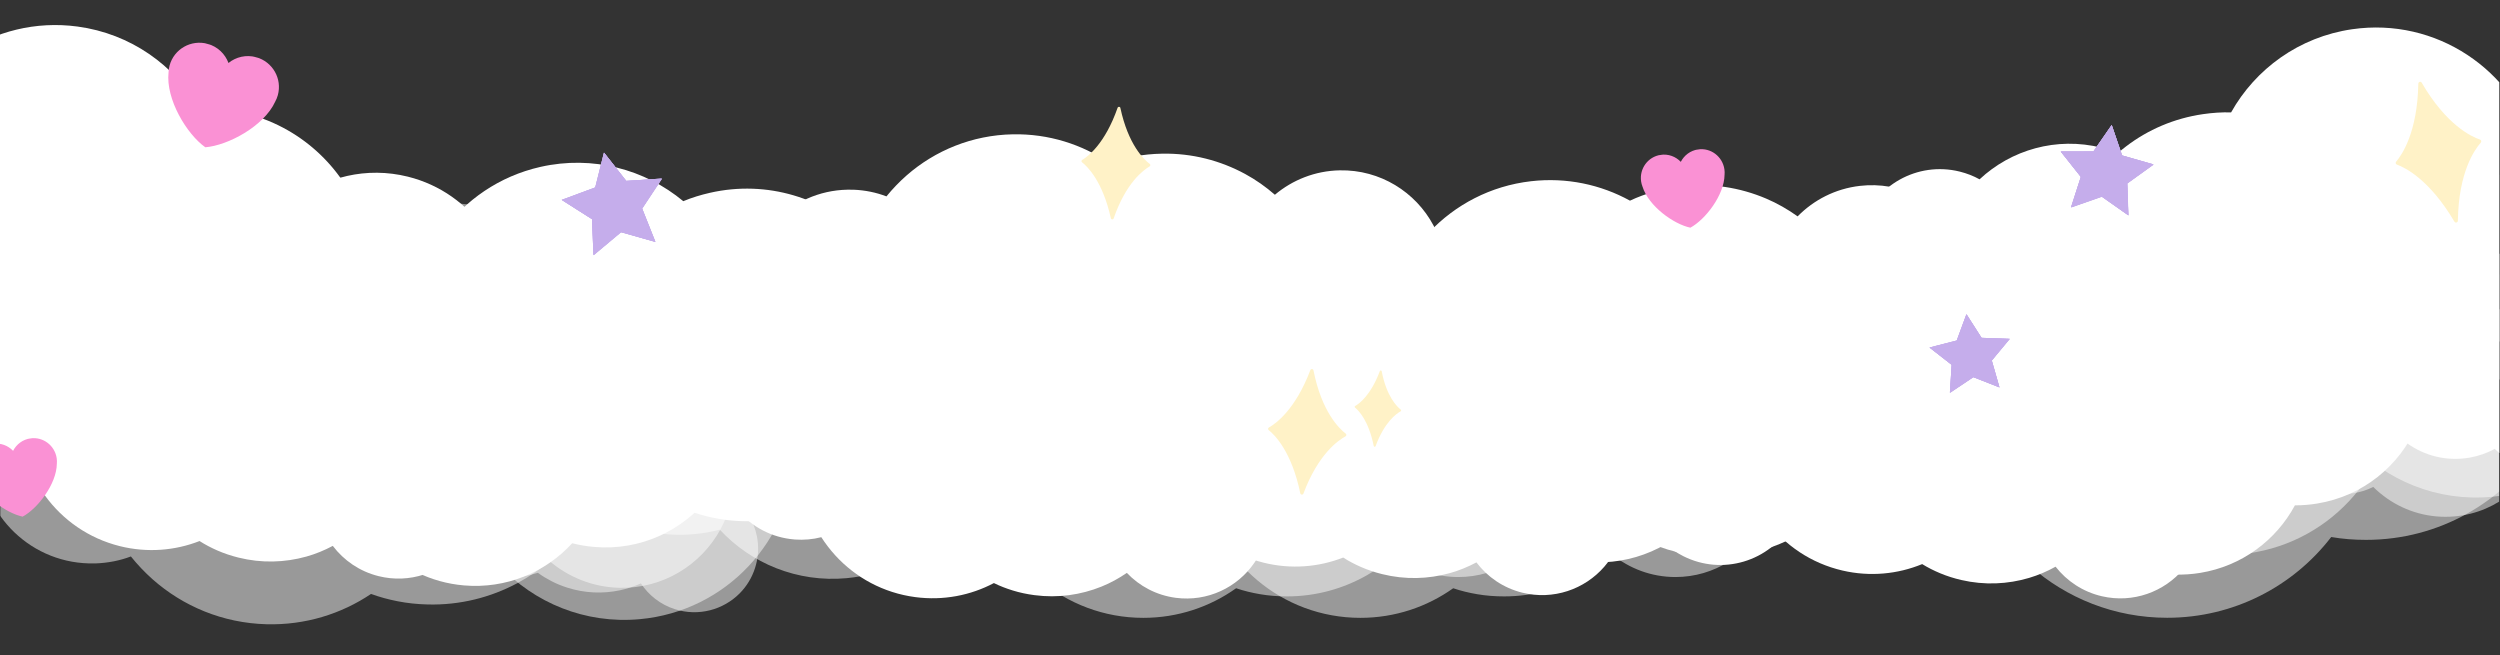 <?xml version="1.0" encoding="UTF-8"?><svg xmlns="http://www.w3.org/2000/svg" xmlns:xlink="http://www.w3.org/1999/xlink" contentScriptType="text/ecmascript" width="858.75" zoomAndPan="magnify" contentStyleType="text/css" viewBox="0 0 858.75 225" height="225" preserveAspectRatio="xMidYMid meet" version="1.0"><rect x="0" y="0" width="858.75" height="225" fill="#333333" stroke="none"/><defs><filter x="0%" y="0%" width="100%" xmlns:xlink="http://www.w3.org/1999/xlink" xlink:type="simple" xlink:actuate="onLoad" height="100%" id="filter-remove-color" xlink:show="other"><feColorMatrix values="0 0 0 0 1 0 0 0 0 1 0 0 0 0 1 0 0 0 1 0" color-interpolation-filters="sRGB"/></filter><clipPath id="clip-0"><path d="M 372 98 L 558 98 L 558 205 L 372 205 Z M 372 98 " clip-rule="nonzero"/></clipPath><clipPath id="clip-1"><path d="M 388.094 71.332 L 573.684 117.504 L 547.793 221.582 L 362.199 175.41 Z M 388.094 71.332 " clip-rule="nonzero"/></clipPath><clipPath id="clip-2"><path d="M 573.797 117.531 L 388.207 71.359 L 362.312 175.438 L 547.906 221.609 Z M 573.797 117.531 " clip-rule="nonzero"/></clipPath><mask id="mask-0"><g filter="url(#filter-remove-color)"><rect x="-85.875" width="1030.5" fill="rgb(0%, 0%, 0%)" y="-22.5" height="270" fill-opacity="0.498"/></g></mask><clipPath id="clip-3"><path d="M 0.191 0.98 L 233 0.98 L 233 132.23 L 0.191 132.23 Z M 0.191 0.98 " clip-rule="nonzero"/></clipPath><clipPath id="clip-4"><rect x="0" width="234" y="0" height="133"/></clipPath><clipPath id="clip-5"><path d="M 246 104 L 436 104 L 436 206 L 246 206 Z M 246 104 " clip-rule="nonzero"/></clipPath><clipPath id="clip-6"><path d="M 255.051 89.113 L 444.66 114.098 L 430.648 220.43 L 241.039 195.441 Z M 255.051 89.113 " clip-rule="nonzero"/></clipPath><clipPath id="clip-7"><path d="M 444.777 114.113 L 255.168 89.125 L 241.156 195.457 L 430.766 220.445 Z M 444.777 114.113 " clip-rule="nonzero"/></clipPath><clipPath id="clip-8"><path d="M 0 8 L 163 8 L 163 152 L 0 152 Z M 0 8 " clip-rule="nonzero"/></clipPath><clipPath id="clip-9"><path d="M -65.871 -3.32 L 173.473 28.863 L 155.379 163.402 L -83.965 131.219 Z M -65.871 -3.32 " clip-rule="nonzero"/></clipPath><clipPath id="clip-10"><path d="M -65.871 -3.32 L 173.473 28.863 L 155.379 163.402 L -83.965 131.219 Z M -65.871 -3.32 " clip-rule="nonzero"/></clipPath><clipPath id="clip-11"><path d="M 91 97 L 282 97 L 282 202 L 91 202 Z M 91 97 " clip-rule="nonzero"/></clipPath><clipPath id="clip-12"><path d="M 276.363 211.176 L 85.82 194.754 L 95.027 87.902 L 285.57 104.32 Z M 276.363 211.176 " clip-rule="nonzero"/></clipPath><clipPath id="clip-13"><path d="M 85.703 194.746 L 276.25 211.164 L 285.457 104.309 L 94.91 87.891 Z M 85.703 194.746 " clip-rule="nonzero"/></clipPath><mask id="mask-1"><g filter="url(#filter-remove-color)"><rect x="-85.875" width="1030.5" fill="rgb(0%, 0%, 0%)" y="-22.5" height="270" fill-opacity="0.498"/></g></mask><clipPath id="clip-14"><path d="M 0 44 L 170 44 L 170 175 L 0 175 Z M 0 44 " clip-rule="nonzero"/></clipPath><clipPath id="clip-15"><path d="M 30.543 0.527 L 201.328 99.215 L 145.793 195.324 L -24.992 96.637 Z M 30.543 0.527 " clip-rule="nonzero"/></clipPath><clipPath id="clip-16"><path d="M 201.156 99.117 L 30.371 0.43 L -25.164 96.535 L 145.621 195.223 Z M 201.156 99.117 " clip-rule="nonzero"/></clipPath><clipPath id="clip-17"><rect x="0" width="202" y="0" height="196"/></clipPath><mask id="mask-2"><g filter="url(#filter-remove-color)"><rect x="-85.875" width="1030.5" fill="rgb(0%, 0%, 0%)" y="-22.5" height="270" fill-opacity="0.498"/></g></mask><clipPath id="clip-18"><path d="M 0 4 L 253 4 L 253 150 L 0 150 Z M 0 4 " clip-rule="nonzero"/></clipPath><clipPath id="clip-19"><path d="M -4.797 0.656 L 255.367 7.332 L 251.613 153.535 L -8.551 146.859 Z M -4.797 0.656 " clip-rule="nonzero"/></clipPath><clipPath id="clip-20"><path d="M 255.016 7.324 L -5.148 0.648 L -8.902 146.852 L 251.266 153.527 Z M 255.016 7.324 " clip-rule="nonzero"/></clipPath><clipPath id="clip-21"><rect x="0" width="256" y="0" height="155"/></clipPath><clipPath id="clip-22"><path d="M 638 43 L 824 43 L 824 150 L 638 150 Z M 638 43 " clip-rule="nonzero"/></clipPath><clipPath id="clip-23"><path d="M 654.145 16.355 L 839.738 62.527 L 813.848 166.605 L 628.254 120.434 Z M 654.145 16.355 " clip-rule="nonzero"/></clipPath><clipPath id="clip-24"><path d="M 839.852 62.555 L 654.258 16.383 L 628.367 120.461 L 813.961 166.633 Z M 839.852 62.555 " clip-rule="nonzero"/></clipPath><clipPath id="clip-25"><path d="M 570 99 L 757 99 L 757 206 L 570 206 Z M 570 99 " clip-rule="nonzero"/></clipPath><clipPath id="clip-26"><path d="M 585.133 74.535 L 771.578 117.676 L 747.328 222.465 L 560.887 179.32 Z M 585.133 74.535 " clip-rule="nonzero"/></clipPath><clipPath id="clip-27"><path d="M 771.574 117.676 L 585.129 74.531 L 560.883 179.32 L 747.324 222.461 Z M 771.574 117.676 " clip-rule="nonzero"/></clipPath><clipPath id="clip-28"><path d="M 671 83 L 858.5 83 L 858.5 198 L 671 198 Z M 671 83 " clip-rule="nonzero"/></clipPath><clipPath id="clip-29"><path d="M 871.637 177.941 L 682.75 208.668 L 665.48 102.508 L 854.367 71.781 Z M 871.637 177.941 " clip-rule="nonzero"/></clipPath><clipPath id="clip-30"><path d="M 682.754 208.664 L 871.641 177.941 L 854.371 71.781 L 665.484 102.508 Z M 682.754 208.664 " clip-rule="nonzero"/></clipPath><clipPath id="clip-31"><path d="M 444 74 L 620 74 L 620 195 L 444 195 Z M 444 74 " clip-rule="nonzero"/></clipPath><clipPath id="clip-32"><path d="M 587.191 236.828 L 416.336 150.629 L 464.781 54.605 L 635.637 140.801 Z M 587.191 236.828 " clip-rule="nonzero"/></clipPath><clipPath id="clip-33"><path d="M 416.336 150.633 L 587.195 236.828 L 635.641 140.805 L 464.781 54.605 Z M 416.336 150.633 " clip-rule="nonzero"/></clipPath><clipPath id="clip-34"><path d="M 815 54 L 858.5 54 L 858.5 167 L 815 167 Z M 815 54 " clip-rule="nonzero"/></clipPath><clipPath id="clip-35"><path d="M 807.406 68.043 L 997.488 45.859 L 1009.953 152.688 L 819.875 174.871 Z M 807.406 68.043 " clip-rule="nonzero"/></clipPath><clipPath id="clip-36"><path d="M 997.484 45.859 L 807.402 68.043 L 819.871 174.871 L 1009.953 152.688 Z M 997.484 45.859 " clip-rule="nonzero"/></clipPath><clipPath id="clip-37"><path d="M 55 65 L 316 65 L 316 224.965 L 55 224.965 Z M 55 65 " clip-rule="nonzero"/></clipPath><mask id="mask-3"><g filter="url(#filter-remove-color)"><rect x="-85.875" width="1030.5" fill="rgb(0%, 0%, 0%)" y="-22.5" height="270" fill-opacity="0.498"/></g></mask><clipPath id="clip-38"><path d="M 6 14 L 252 14 L 252 148 L 6 148 Z M 6 14 " clip-rule="nonzero"/></clipPath><clipPath id="clip-39"><path d="M 260.055 138.93 L 13.594 161.582 L 0.895 23.414 L 247.355 0.762 Z M 260.055 138.93 " clip-rule="nonzero"/></clipPath><clipPath id="clip-40"><path d="M 260.055 138.93 L 13.594 161.582 L 0.895 23.414 L 247.355 0.762 Z M 260.055 138.93 " clip-rule="nonzero"/></clipPath><clipPath id="clip-41"><rect x="0" width="261" y="0" height="160"/></clipPath><mask id="mask-4"><g filter="url(#filter-remove-color)"><rect x="-85.875" width="1030.5" fill="rgb(0%, 0%, 0%)" y="-22.5" height="270" fill-opacity="0.498"/></g></mask><clipPath id="clip-42"><path d="M 5 13 L 228 13 L 228 134 L 5 134 Z M 5 13 " clip-rule="nonzero"/></clipPath><clipPath id="clip-43"><path d="M 234.844 125.699 L 12.281 146.152 L 0.82 21.426 L 223.379 0.973 Z M 234.844 125.699 " clip-rule="nonzero"/></clipPath><clipPath id="clip-44"><path d="M 234.844 125.699 L 12.281 146.152 L 0.82 21.426 L 223.379 0.973 Z M 234.844 125.699 " clip-rule="nonzero"/></clipPath><clipPath id="clip-45"><rect x="0" width="235" y="0" height="147"/></clipPath><clipPath id="clip-46"><path d="M 606 42 L 858.5 42 L 858.5 205 L 606 205 Z M 606 42 " clip-rule="nonzero"/></clipPath><mask id="mask-5"><g filter="url(#filter-remove-color)"><rect x="-85.875" width="1030.5" fill="rgb(0%, 0%, 0%)" y="-22.5" height="270" fill-opacity="0.498"/></g></mask><clipPath id="clip-47"><path d="M 5 14 L 251 14 L 251 149 L 5 149 Z M 5 14 " clip-rule="nonzero"/></clipPath><clipPath id="clip-48"><path d="M 258.742 139.641 L 12.68 162.254 L -0.043 23.844 L 246.02 1.23 Z M 258.742 139.641 " clip-rule="nonzero"/></clipPath><clipPath id="clip-49"><path d="M 258.742 139.641 L 12.68 162.254 L -0.043 23.844 L 246.02 1.23 Z M 258.742 139.641 " clip-rule="nonzero"/></clipPath><clipPath id="clip-50"><rect x="0" width="253" y="0" height="163"/></clipPath><clipPath id="clip-51"><path d="M 692 23 L 858.5 23 L 858.5 185 L 692 185 Z M 692 23 " clip-rule="nonzero"/></clipPath><mask id="mask-6"><g filter="url(#filter-remove-color)"><rect x="-85.875" width="1030.5" fill="rgb(0%, 0%, 0%)" y="-22.5" height="270" fill-opacity="0.498"/></g></mask><clipPath id="clip-52"><path d="M 5 14 L 166.5 14 L 166.5 148 L 5 148 Z M 5 14 " clip-rule="nonzero"/></clipPath><clipPath id="clip-53"><path d="M 258.996 138.922 L 12.934 161.535 L 0.215 23.125 L 246.277 0.512 Z M 258.996 138.922 " clip-rule="nonzero"/></clipPath><clipPath id="clip-54"><path d="M 258.996 138.922 L 12.934 161.535 L 0.215 23.125 L 246.277 0.512 Z M 258.996 138.922 " clip-rule="nonzero"/></clipPath><clipPath id="clip-55"><rect x="0" width="167" y="0" height="162"/></clipPath><clipPath id="clip-56"><path d="M 628 42 L 858.5 42 L 858.5 213 L 628 213 Z M 628 42 " clip-rule="nonzero"/></clipPath><mask id="mask-7"><g filter="url(#filter-remove-color)"><rect x="-85.875" width="1030.5" fill="rgb(0%, 0%, 0%)" y="-22.5" height="270" fill-opacity="0.498"/></g></mask><clipPath id="clip-57"><path d="M 0.191 1.457 L 230.5 1.457 L 230.5 170.207 L 0.191 170.207 Z M 0.191 1.457 " clip-rule="nonzero"/></clipPath><clipPath id="clip-58"><rect x="0" width="231" y="0" height="171"/></clipPath><clipPath id="clip-59"><path d="M 439 61 L 679 61 L 679 192 L 439 192 Z M 439 61 " clip-rule="nonzero"/></clipPath><clipPath id="clip-60"><path d="M 688.656 180.172 L 448.738 207.773 L 433.223 72.914 L 673.141 45.312 Z M 688.656 180.172 " clip-rule="nonzero"/></clipPath><clipPath id="clip-61"><path d="M 688.656 180.172 L 448.738 207.773 L 433.223 72.914 L 673.141 45.312 Z M 688.656 180.172 " clip-rule="nonzero"/></clipPath><clipPath id="clip-62"><path d="M 113 55 L 349 55 L 349 190 L 113 190 Z M 113 55 " clip-rule="nonzero"/></clipPath><clipPath id="clip-63"><path d="M 94.617 77.926 L 330.164 24.629 L 360.121 157.031 L 124.574 210.328 Z M 94.617 77.926 " clip-rule="nonzero"/></clipPath><clipPath id="clip-64"><path d="M 94.617 77.926 L 330.164 24.629 L 360.121 157.031 L 124.574 210.328 Z M 94.617 77.926 " clip-rule="nonzero"/></clipPath><clipPath id="clip-65"><path d="M 256 46 L 497 46 L 497 181 L 256 181 Z M 256 46 " clip-rule="nonzero"/></clipPath><clipPath id="clip-66"><path d="M 498.668 179.055 L 257.211 183.633 L 254.641 47.906 L 496.098 43.328 Z M 498.668 179.055 " clip-rule="nonzero"/></clipPath><clipPath id="clip-67"><path d="M 498.668 179.055 L 257.211 183.633 L 254.641 47.906 L 496.098 43.328 Z M 498.668 179.055 " clip-rule="nonzero"/></clipPath><clipPath id="clip-68"><path d="M 673 9 L 858.5 9 L 858.5 153 L 673 153 Z M 673 9 " clip-rule="nonzero"/></clipPath><clipPath id="clip-69"><path d="M 661.703 31.207 L 900.715 -3.375 L 920.152 130.977 L 681.141 165.555 Z M 661.703 31.207 " clip-rule="nonzero"/></clipPath><clipPath id="clip-70"><path d="M 900.344 -3.32 L 661.332 31.258 L 680.77 165.609 L 919.781 131.027 Z M 900.344 -3.32 " clip-rule="nonzero"/></clipPath><clipPath id="clip-71"><path d="M 822 28 L 853 28 L 853 77 L 822 77 Z M 822 28 " clip-rule="nonzero"/></clipPath><clipPath id="clip-72"><path d="M 816.367 31.828 L 846.113 24.039 L 858.844 72.648 L 829.098 80.441 Z M 816.367 31.828 " clip-rule="nonzero"/></clipPath><clipPath id="clip-73"><path d="M 816.367 31.828 L 846.113 24.039 L 858.844 72.648 L 829.098 80.441 Z M 816.367 31.828 " clip-rule="nonzero"/></clipPath><clipPath id="clip-74"><path d="M 371 36 L 396 36 L 396 76 L 371 76 Z M 371 36 " clip-rule="nonzero"/></clipPath><clipPath id="clip-75"><path d="M 372.523 35.836 L 396.477 37.293 L 394.109 76.223 L 370.156 74.766 Z M 372.523 35.836 " clip-rule="nonzero"/></clipPath><clipPath id="clip-76"><path d="M 372.523 35.836 L 396.477 37.293 L 394.109 76.223 L 370.156 74.766 Z M 372.523 35.836 " clip-rule="nonzero"/></clipPath><clipPath id="clip-77"><path d="M 193 52 L 228 52 L 228 88 L 193 88 Z M 193 52 " clip-rule="nonzero"/></clipPath><clipPath id="clip-78"><path d="M 190.262 56.094 L 224.734 48.742 L 231.77 81.754 L 197.297 89.102 Z M 190.262 56.094 " clip-rule="nonzero"/></clipPath><clipPath id="clip-79"><path d="M 190.262 56.094 L 224.734 48.742 L 231.77 81.754 L 197.297 89.102 Z M 190.262 56.094 " clip-rule="nonzero"/></clipPath><clipPath id="clip-80"><path d="M 192 52 L 228 52 L 228 88 L 192 88 Z M 192 52 " clip-rule="nonzero"/></clipPath><clipPath id="clip-81"><path d="M 190.262 56.094 L 224.734 48.742 L 231.77 81.754 L 197.297 89.102 Z M 190.262 56.094 " clip-rule="nonzero"/></clipPath><clipPath id="clip-82"><path d="M 190.262 56.094 L 224.734 48.742 L 231.77 81.754 L 197.297 89.102 Z M 190.262 56.094 " clip-rule="nonzero"/></clipPath><clipPath id="clip-83"><path d="M 707 43 L 740 43 L 740 75 L 707 75 Z M 707 43 " clip-rule="nonzero"/></clipPath><clipPath id="clip-84"><path d="M 709.426 40.723 L 741.367 45.172 L 737.23 74.887 L 705.289 70.438 Z M 709.426 40.723 " clip-rule="nonzero"/></clipPath><clipPath id="clip-85"><path d="M 709.426 40.723 L 741.367 45.172 L 737.23 74.887 L 705.289 70.438 Z M 709.426 40.723 " clip-rule="nonzero"/></clipPath><clipPath id="clip-86"><path d="M 707 42 L 740 42 L 740 74 L 707 74 Z M 707 42 " clip-rule="nonzero"/></clipPath><clipPath id="clip-87"><path d="M 709.426 40.723 L 741.367 45.172 L 737.23 74.887 L 705.289 70.438 Z M 709.426 40.723 " clip-rule="nonzero"/></clipPath><clipPath id="clip-88"><path d="M 709.426 40.723 L 741.367 45.172 L 737.23 74.887 L 705.289 70.438 Z M 709.426 40.723 " clip-rule="nonzero"/></clipPath><clipPath id="clip-89"><path d="M 57 14 L 96 14 L 96 51 L 57 51 Z M 57 14 " clip-rule="nonzero"/></clipPath><clipPath id="clip-90"><path d="M 60.848 12.223 L 98.449 22.562 L 89.301 55.828 L 51.699 45.488 Z M 60.848 12.223 " clip-rule="nonzero"/></clipPath><clipPath id="clip-91"><path d="M 60.848 12.223 L 98.449 22.562 L 89.301 55.828 L 51.699 45.488 Z M 60.848 12.223 " clip-rule="nonzero"/></clipPath><clipPath id="clip-92"><path d="M 563 51 L 593 51 L 593 79 L 563 79 Z M 563 51 " clip-rule="nonzero"/></clipPath><clipPath id="clip-93"><path d="M 562.398 54.391 L 591.344 50.184 L 595.121 76.16 L 566.176 80.367 Z M 562.398 54.391 " clip-rule="nonzero"/></clipPath><clipPath id="clip-94"><path d="M 562.398 54.391 L 591.344 50.184 L 595.121 76.16 L 566.176 80.367 Z M 562.398 54.391 " clip-rule="nonzero"/></clipPath><clipPath id="clip-95"><path d="M 778 86 L 858.5 86 L 858.5 183 L 778 183 Z M 778 86 " clip-rule="nonzero"/></clipPath><mask id="mask-8"><g filter="url(#filter-remove-color)"><rect x="-85.875" width="1030.5" fill="rgb(0%, 0%, 0%)" y="-22.5" height="270" fill-opacity="0.498"/></g></mask><clipPath id="clip-96"><path d="M 5 5 L 80.5 5 L 80.5 92 L 5 92 Z M 5 5 " clip-rule="nonzero"/></clipPath><clipPath id="clip-97"><path d="M 0.457 13.574 L 148.367 0.383 L 155.762 83.305 L 7.852 96.492 Z M 0.457 13.574 " clip-rule="nonzero"/></clipPath><clipPath id="clip-98"><path d="M 148.531 0.367 L 0.617 13.559 L 8.012 96.48 L 155.926 83.289 Z M 148.531 0.367 " clip-rule="nonzero"/></clipPath><clipPath id="clip-99"><rect x="0" width="81" y="0" height="97"/></clipPath><clipPath id="clip-100"><path d="M 108 99 L 276 99 L 276 224.965 L 108 224.965 Z M 108 99 " clip-rule="nonzero"/></clipPath><mask id="mask-9"><g filter="url(#filter-remove-color)"><rect x="-85.875" width="1030.5" fill="rgb(0%, 0%, 0%)" y="-22.5" height="270" fill-opacity="0.498"/></g></mask><clipPath id="clip-101"><path d="M 10 27 L 153 27 L 153 112 L 10 112 Z M 10 27 " clip-rule="nonzero"/></clipPath><clipPath id="clip-102"><path d="M 26.062 0.895 L 167.496 46.16 L 142.121 125.449 L 0.688 80.184 Z M 26.062 0.895 " clip-rule="nonzero"/></clipPath><clipPath id="clip-103"><path d="M 167.652 46.211 L 26.219 0.945 L 0.844 80.23 L 142.277 125.5 Z M 167.652 46.211 " clip-rule="nonzero"/></clipPath><clipPath id="clip-104"><rect x="0" width="168" y="0" height="126"/></clipPath><clipPath id="clip-105"><path d="M 10 59 L 196 59 L 196 166 L 10 166 Z M 10 59 " clip-rule="nonzero"/></clipPath><clipPath id="clip-106"><path d="M 26.129 32.328 L 211.719 78.5 L 185.828 182.578 L 0.234 136.406 Z M 26.129 32.328 " clip-rule="nonzero"/></clipPath><clipPath id="clip-107"><path d="M 211.832 78.527 L 26.242 32.355 L 0.348 136.434 L 185.941 182.605 Z M 211.832 78.527 " clip-rule="nonzero"/></clipPath><mask id="mask-10"><g filter="url(#filter-remove-color)"><rect x="-85.875" width="1030.5" fill="rgb(0%, 0%, 0%)" y="-22.5" height="270" fill-opacity="0.498"/></g></mask><clipPath id="clip-108"><path d="M 1 0.98 L 233.535 0.98 L 233.535 132.23 L 1 132.23 Z M 1 0.98 " clip-rule="nonzero"/></clipPath><clipPath id="clip-109"><rect x="0" width="235" y="0" height="133"/></clipPath><clipPath id="clip-110"><path d="M 465 127 L 482 127 L 482 154 L 465 154 Z M 465 127 " clip-rule="nonzero"/></clipPath><clipPath id="clip-111"><path d="M 466.305 126.512 L 482.469 127.828 L 480.324 154.207 L 464.156 152.891 Z M 466.305 126.512 " clip-rule="nonzero"/></clipPath><clipPath id="clip-112"><path d="M 466.305 126.512 L 482.469 127.828 L 480.324 154.207 L 464.156 152.891 Z M 466.305 126.512 " clip-rule="nonzero"/></clipPath><clipPath id="clip-113"><path d="M 435 126 L 463 126 L 463 170 L 435 170 Z M 435 126 " clip-rule="nonzero"/></clipPath><clipPath id="clip-114"><path d="M 437.184 125.539 L 464.41 127.758 L 460.875 171.152 L 433.648 168.934 Z M 437.184 125.539 " clip-rule="nonzero"/></clipPath><clipPath id="clip-115"><path d="M 437.184 125.539 L 464.41 127.758 L 460.875 171.152 L 433.648 168.934 Z M 437.184 125.539 " clip-rule="nonzero"/></clipPath><clipPath id="clip-116"><path d="M 662 108 L 691 108 L 691 135 L 662 135 Z M 662 108 " clip-rule="nonzero"/></clipPath><clipPath id="clip-117"><path d="M 661.703 109.434 L 689.289 106.441 L 692.121 132.539 L 664.531 135.531 Z M 661.703 109.434 " clip-rule="nonzero"/></clipPath><clipPath id="clip-118"><path d="M 661.703 109.434 L 689.289 106.441 L 692.121 132.539 L 664.531 135.531 Z M 661.703 109.434 " clip-rule="nonzero"/></clipPath><clipPath id="clip-119"><path d="M 662 107 L 691 107 L 691 135 L 662 135 Z M 662 107 " clip-rule="nonzero"/></clipPath><clipPath id="clip-120"><path d="M 661.703 109.434 L 689.289 106.441 L 692.121 132.539 L 664.531 135.531 Z M 661.703 109.434 " clip-rule="nonzero"/></clipPath><clipPath id="clip-121"><path d="M 661.703 109.434 L 689.289 106.441 L 692.121 132.539 L 664.531 135.531 Z M 661.703 109.434 " clip-rule="nonzero"/></clipPath><clipPath id="clip-122"><path d="M 0 92 L 166 92 L 166 199 L 0 199 Z M 0 92 " clip-rule="nonzero"/></clipPath><clipPath id="clip-123"><path d="M -4.742 65.656 L 180.848 111.828 L 154.957 215.906 L -30.637 169.734 Z M -4.742 65.656 " clip-rule="nonzero"/></clipPath><clipPath id="clip-124"><path d="M 180.965 111.859 L -4.629 65.688 L -30.523 169.762 L 155.07 215.934 Z M 180.965 111.859 " clip-rule="nonzero"/></clipPath><clipPath id="clip-125"><path d="M 0 150 L 20 150 L 20 178 L 0 178 Z M 0 150 " clip-rule="nonzero"/></clipPath><clipPath id="clip-126"><path d="M -10.457 153.648 L 18.488 149.441 L 22.266 175.422 L -6.684 179.629 Z M -10.457 153.648 " clip-rule="nonzero"/></clipPath><clipPath id="clip-127"><path d="M -10.457 153.648 L 18.488 149.441 L 22.266 175.422 L -6.684 179.629 Z M -10.457 153.648 " clip-rule="nonzero"/></clipPath></defs><g clip-path="url(#clip-0)"><g clip-path="url(#clip-1)"><g clip-path="url(#clip-2)"><path fill="rgb(100%, 100%, 100%)" d="M 372.926 134.422 C 369.168 149.535 378.391 164.832 393.527 168.598 C 394.055 168.73 394.586 168.863 395.16 168.965 C 398.227 169.527 401.293 169.609 404.246 169.184 C 405.418 171.555 406.781 173.816 408.332 175.961 C 414.363 184.266 423.25 190.598 434.008 193.273 C 443.445 195.621 452.945 194.824 461.383 191.52 C 463.316 192.762 465.375 193.836 467.508 194.766 C 469.82 195.781 472.23 196.582 474.758 197.211 C 482.684 199.184 490.648 198.922 498.012 196.871 C 501.199 195.984 504.234 194.738 507.148 193.184 C 510.918 198.164 516.348 201.953 522.879 203.578 C 533.562 206.238 544.332 202.434 551.074 194.668 C 553.887 191.406 555.984 187.488 557.094 183.039 C 560.852 167.93 551.629 152.633 536.492 148.867 C 536.379 148.836 536.266 148.809 536.152 148.781 C 538.691 126.484 524.414 105.246 502.066 99.688 C 487.91 96.164 473.633 99.734 463.043 108.145 C 460.73 107.129 458.324 106.332 455.793 105.703 C 440.316 101.852 424.738 106.457 413.926 116.574 C 411.848 115.414 409.547 114.523 407.129 113.922 C 392.559 110.297 377.809 118.672 373.367 132.812 C 373.238 133.34 373.066 133.859 372.926 134.422 Z M 372.926 134.422 " fill-opacity="1" fill-rule="nonzero"/></g></g></g><g mask="url(#mask-0)"><g transform="matrix(1, 0, 0, 1, 377, 80)"><g id="source-5" clip-path="url(#clip-4)"><g clip-path="url(#clip-3)"><path fill="rgb(100%, 100%, 100%)" d="M 0.676 80.387 C 0.676 99.441 16.094 114.887 35.117 114.887 C 35.781 114.887 36.449 114.887 37.16 114.84 C 40.953 114.602 44.605 113.793 47.977 112.414 C 50.062 114.887 52.34 117.168 54.809 119.258 C 64.391 127.336 76.773 132.23 90.293 132.23 C 102.156 132.23 113.16 128.477 122.176 122.062 C 124.832 122.965 127.582 123.629 130.383 124.105 C 133.418 124.629 136.504 124.863 139.684 124.863 C 149.645 124.863 158.992 122.203 167.102 117.594 C 170.613 115.598 173.84 113.223 176.828 110.516 C 182.758 115.312 190.301 118.211 198.512 118.211 C 211.938 118.211 223.559 110.516 229.254 99.301 C 231.625 94.594 232.953 89.32 232.953 83.715 C 232.953 64.656 217.535 49.215 198.512 49.215 C 198.367 49.215 198.227 49.215 198.082 49.215 C 194.523 21.984 171.375 0.98 143.289 0.98 C 125.496 0.98 109.652 9.438 99.594 22.555 C 96.559 22.031 93.473 21.793 90.293 21.793 C 70.844 21.793 53.766 31.867 43.941 47.074 C 41.145 46.316 38.156 45.934 35.117 45.934 C 16.805 45.934 1.812 60.238 0.723 78.344 C 0.723 79.008 0.676 79.672 0.676 80.387 Z M 0.676 80.387 " fill-opacity="1" fill-rule="nonzero"/></g></g></g></g><g clip-path="url(#clip-5)"><g clip-path="url(#clip-6)"><g clip-path="url(#clip-7)"><path fill="rgb(100%, 100%, 100%)" d="M 247.082 153.508 C 245.051 168.945 255.934 183.109 271.398 185.148 C 271.941 185.219 272.48 185.289 273.062 185.328 C 276.176 185.543 279.23 185.277 282.117 184.523 C 283.547 186.75 285.156 188.84 286.938 190.797 C 293.867 198.371 303.41 203.66 314.402 205.109 C 324.043 206.379 333.391 204.52 341.402 200.285 C 343.469 201.305 345.633 202.137 347.855 202.82 C 350.27 203.57 352.75 204.094 355.336 204.434 C 363.434 205.5 371.316 204.348 378.402 201.48 C 381.469 200.242 384.348 198.66 387.066 196.785 C 391.375 201.312 397.195 204.469 403.867 205.348 C 414.781 206.785 425.055 201.793 430.879 193.316 C 433.309 189.762 434.953 185.629 435.551 181.086 C 437.586 165.648 426.699 151.484 411.234 149.449 C 411.117 149.434 411.004 149.418 410.887 149.402 C 410.902 126.961 394.324 107.465 371.492 104.457 C 357.031 102.551 343.246 107.707 333.668 117.254 C 331.258 116.504 328.777 115.98 326.191 115.641 C 310.379 113.559 295.418 119.891 285.812 131.156 C 283.617 130.242 281.23 129.613 278.762 129.289 C 263.875 127.324 250.16 137.309 247.34 151.859 C 247.27 152.398 247.16 152.93 247.082 153.508 Z M 247.082 153.508 " fill-opacity="1" fill-rule="nonzero"/></g></g></g><g clip-path="url(#clip-8)"><g clip-path="url(#clip-9)"><g clip-path="url(#clip-10)"><path fill="rgb(100%, 100%, 100%)" d="M 162.035 110.195 C 159.41 129.727 141.457 143.43 121.934 140.805 C 121.254 140.711 120.57 140.621 119.848 140.473 C 115.984 139.707 112.348 138.375 109.082 136.496 C 106.598 138.742 103.949 140.766 101.129 142.57 C 90.18 149.527 76.797 152.836 62.922 150.969 C 50.75 149.332 39.973 143.965 31.609 136.145 C 28.758 136.703 25.844 137.008 22.902 137.109 C 19.715 137.227 16.52 137.043 13.258 136.605 C 3.031 135.23 -6.191 131.211 -13.883 125.367 C -17.207 122.836 -20.191 119.957 -22.887 116.766 C -29.633 120.867 -37.773 122.801 -46.195 121.668 C -59.973 119.812 -70.84 110.32 -75.137 98.039 C -76.922 92.887 -77.559 87.297 -76.785 81.551 C -74.16 62.016 -56.207 48.312 -36.684 50.938 C -36.539 50.957 -36.395 50.977 -36.246 50.996 C -28.844 23.578 -2.188 5.242 26.633 9.117 C 44.891 11.574 59.984 22.43 68.5 37.262 C 71.688 37.145 74.883 37.328 78.145 37.766 C 98.105 40.449 114.246 53.133 122.227 70.078 C 125.203 69.684 128.324 69.707 131.441 70.125 C 150.23 72.652 163.645 89.383 162.27 108.094 C 162.176 108.773 162.133 109.461 162.035 110.195 Z M 162.035 110.195 " fill-opacity="1" fill-rule="nonzero"/></g></g></g><g clip-path="url(#clip-11)"><g clip-path="url(#clip-12)"><g clip-path="url(#clip-13)"><path fill="rgb(100%, 100%, 100%)" d="M 281.422 146.484 C 282.758 130.969 271.246 117.312 255.707 115.973 C 255.164 115.926 254.621 115.879 254.035 115.867 C 250.918 115.793 247.879 116.195 245.027 117.078 C 243.496 114.922 241.797 112.902 239.93 111.027 C 232.664 103.777 222.895 98.918 211.848 97.969 C 202.16 97.133 192.906 99.414 185.09 104.004 C 182.984 103.082 180.781 102.344 178.527 101.762 C 176.086 101.121 173.582 100.711 170.984 100.488 C 162.848 99.785 155.027 101.297 148.074 104.477 C 145.066 105.855 142.266 107.562 139.633 109.555 C 135.125 105.23 129.168 102.34 122.461 101.762 C 111.492 100.816 101.457 106.266 96.02 114.996 C 93.754 118.66 92.297 122.859 91.902 127.426 C 90.566 142.938 102.078 156.598 117.621 157.938 C 117.738 157.945 117.855 157.957 117.969 157.969 C 118.965 180.387 136.406 199.113 159.352 201.09 C 173.883 202.344 187.422 196.574 196.559 186.602 C 199.004 187.242 201.504 187.652 204.102 187.875 C 219.992 189.246 234.652 182.246 243.738 170.559 C 245.973 171.375 248.387 171.895 250.867 172.105 C 265.828 173.395 279.078 162.809 281.242 148.145 C 281.285 147.602 281.371 147.062 281.422 146.484 Z M 281.422 146.484 " fill-opacity="1" fill-rule="nonzero"/></g></g></g><g mask="url(#mask-1)"><g transform="matrix(1, 0, 0, 1, 0, 20)"><g id="source-8" clip-path="url(#clip-17)"><g clip-path="url(#clip-14)"><g clip-path="url(#clip-15)"><g clip-path="url(#clip-16)"><path fill="rgb(100%, 100%, 100%)" d="M -2.879 58.777 C -10.941 72.73 -6.188 90.562 7.746 98.613 C 8.23 98.895 8.719 99.172 9.258 99.441 C 12.137 100.871 15.156 101.824 18.203 102.242 C 18.688 104.934 19.391 107.57 20.312 110.145 C 23.91 120.113 30.906 128.938 40.809 134.66 C 49.492 139.676 59.141 141.586 68.457 140.703 C 70.02 142.488 71.754 144.141 73.602 145.672 C 75.605 147.34 77.762 148.816 80.09 150.164 C 87.383 154.379 95.355 156.383 103.246 156.441 C 106.66 156.465 110.027 156.09 113.363 155.371 C 115.676 161.395 119.973 166.711 125.98 170.184 C 135.812 175.863 147.582 175.145 156.496 169.344 C 160.223 166.902 163.426 163.602 165.801 159.496 C 173.863 145.539 169.109 127.707 155.176 119.656 C 155.074 119.598 154.969 119.539 154.863 119.477 C 163.781 98.035 155.715 72.855 135.148 60.973 C 122.121 53.445 106.938 52.934 94.023 58.281 C 92.023 56.613 89.863 55.137 87.535 53.793 C 73.293 45.562 56.523 45.711 42.898 52.691 C 41.172 50.949 39.145 49.406 36.922 48.121 C 23.512 40.375 6.48 44.504 -1.98 57.301 C -2.262 57.785 -2.578 58.254 -2.879 58.777 Z M -2.879 58.777 " fill-opacity="1" fill-rule="nonzero"/></g></g></g></g></g></g><g mask="url(#mask-2)"><g transform="matrix(1, 0, 0, 1, 0, 65)"><g id="source-11" clip-path="url(#clip-21)"><g clip-path="url(#clip-18)"><g clip-path="url(#clip-19)"><g clip-path="url(#clip-20)"><path fill="rgb(100%, 100%, 100%)" d="M -6.883 89.113 C -7.43 110.34 9.328 127.984 30.551 128.531 C 31.289 128.547 32.031 128.566 32.824 128.535 C 37.066 128.379 41.164 127.582 44.961 126.145 C 47.219 128.957 49.695 131.562 52.387 133.965 C 62.844 143.234 76.516 149.043 91.598 149.43 C 104.828 149.77 117.215 145.902 127.453 139.016 C 130.391 140.098 133.441 140.914 136.551 141.527 C 139.922 142.195 143.355 142.547 146.898 142.637 C 158.012 142.922 168.516 140.227 177.695 135.324 C 181.668 133.203 185.336 130.648 188.746 127.715 C 195.223 133.23 203.555 136.676 212.711 136.91 C 227.688 137.297 240.871 129.055 247.543 116.723 C 250.324 111.551 251.957 105.715 252.117 99.469 C 252.66 78.242 235.902 60.598 214.684 60.051 C 214.523 60.047 214.363 60.043 214.207 60.039 C 211.016 29.609 185.793 5.547 154.461 4.746 C 134.617 4.234 116.699 13.203 105.105 27.527 C 101.734 26.855 98.301 26.504 94.758 26.414 C 73.059 25.855 53.719 36.59 42.332 53.246 C 39.23 52.32 35.906 51.809 32.52 51.723 C 12.094 51.199 -5.039 66.703 -6.773 86.84 C -6.793 87.582 -6.863 88.32 -6.883 89.113 Z M -6.883 89.113 " fill-opacity="1" fill-rule="nonzero"/></g></g></g></g></g></g><g clip-path="url(#clip-22)"><g clip-path="url(#clip-23)"><g clip-path="url(#clip-24)"><path fill="rgb(100%, 100%, 100%)" d="M 638.98 79.445 C 635.223 94.559 644.441 109.855 659.582 113.621 C 660.109 113.754 660.637 113.887 661.215 113.988 C 664.281 114.551 667.348 114.633 670.297 114.207 C 671.473 116.582 672.832 118.84 674.383 120.988 C 680.418 129.289 689.305 135.621 700.062 138.297 C 709.5 140.645 718.996 139.848 727.434 136.547 C 729.371 137.789 731.43 138.859 733.562 139.789 C 735.875 140.805 738.281 141.605 740.812 142.234 C 748.738 144.207 756.699 143.945 764.066 141.898 C 767.254 141.008 770.289 139.762 773.199 138.207 C 776.973 143.188 782.402 146.98 788.934 148.605 C 799.617 151.262 810.383 147.457 817.125 139.691 C 819.941 136.43 822.039 132.512 823.145 128.066 C 826.906 112.953 817.684 97.656 802.547 93.891 C 802.434 93.863 802.32 93.832 802.207 93.805 C 804.746 71.508 790.469 50.27 768.121 44.711 C 753.965 41.188 739.688 44.762 729.098 53.168 C 726.785 52.152 724.379 51.355 721.848 50.727 C 706.371 46.875 690.793 51.484 679.98 61.598 C 677.902 60.441 675.598 59.547 673.184 58.945 C 658.613 55.32 643.863 63.695 639.422 77.836 C 639.289 78.363 639.121 78.883 638.98 79.445 Z M 638.98 79.445 " fill-opacity="1" fill-rule="nonzero"/></g></g></g><g clip-path="url(#clip-25)"><g clip-path="url(#clip-26)"><g clip-path="url(#clip-27)"><path fill="rgb(100%, 100%, 100%)" d="M 570.844 138.016 C 567.324 153.23 576.797 168.414 592.004 171.93 C 592.535 172.055 593.066 172.176 593.641 172.27 C 596.719 172.785 599.789 172.812 602.738 172.336 C 603.949 174.695 605.348 176.938 606.934 179.062 C 613.102 187.285 622.098 193.484 632.906 195.984 C 642.387 198.18 651.879 197.219 660.27 193.766 C 662.227 194.977 664.301 196.016 666.453 196.914 C 668.781 197.891 671.203 198.652 673.746 199.242 C 681.711 201.082 689.672 200.688 697.008 198.508 C 700.184 197.562 703.203 196.266 706.09 194.656 C 709.945 199.582 715.438 203.293 722 204.812 C 732.734 207.293 743.445 203.297 750.07 195.398 C 752.836 192.082 754.871 188.117 755.906 183.641 C 759.426 168.426 749.957 153.242 734.746 149.723 C 734.633 149.699 734.52 149.672 734.406 149.645 C 736.594 127.25 721.965 106.195 699.516 101 C 685.293 97.711 671.062 101.531 660.602 110.145 C 658.27 109.164 655.848 108.402 653.309 107.816 C 637.758 104.219 622.246 109.102 611.586 119.426 C 609.488 118.301 607.168 117.445 604.742 116.883 C 590.102 113.496 575.477 122.141 571.258 136.395 C 571.137 136.926 570.977 137.449 570.844 138.016 Z M 570.844 138.016 " fill-opacity="1" fill-rule="nonzero"/></g></g></g><g clip-path="url(#clip-28)"><g clip-path="url(#clip-29)"><g clip-path="url(#clip-30)"><path fill="rgb(100%, 100%, 100%)" d="M 860.805 113.777 C 858.297 98.363 843.777 87.902 828.371 90.41 C 827.832 90.496 827.297 90.586 826.727 90.715 C 823.684 91.41 820.832 92.543 818.285 94.102 C 816.27 92.379 814.125 90.832 811.852 89.469 C 803.027 84.195 792.355 81.867 781.406 83.648 C 771.801 85.211 763.379 89.699 756.926 96.074 C 754.652 95.695 752.336 95.52 750.008 95.504 C 747.48 95.48 744.953 95.695 742.379 96.113 C 734.309 97.426 727.09 100.809 721.125 105.605 C 718.547 107.684 716.246 110.031 714.184 112.613 C 708.746 109.512 702.258 108.164 695.609 109.242 C 684.738 111.012 676.336 118.77 673.203 128.59 C 671.898 132.711 671.52 137.152 672.254 141.688 C 674.762 157.098 689.281 167.559 704.688 165.055 C 704.805 165.035 704.918 165.016 705.035 164.996 C 711.5 186.551 733.012 200.492 755.758 196.789 C 770.164 194.445 781.887 185.516 788.305 173.586 C 790.832 173.605 793.363 173.395 795.938 172.973 C 811.688 170.41 824.195 160.012 830.148 146.418 C 832.516 146.668 834.984 146.578 837.445 146.18 C 852.273 143.766 862.535 130.223 861.035 115.434 C 860.949 114.898 860.898 114.352 860.805 113.777 Z M 860.805 113.777 " fill-opacity="1" fill-rule="nonzero"/></g></g></g><g clip-path="url(#clip-31)"><g clip-path="url(#clip-32)"><g clip-path="url(#clip-33)"><path fill="rgb(100%, 100%, 100%)" d="M 616.152 178.559 C 623.188 164.617 617.594 147.617 603.656 140.586 C 603.172 140.34 602.684 140.098 602.145 139.867 C 599.277 138.641 596.301 137.879 593.328 137.645 C 592.711 135.062 591.883 132.555 590.848 130.113 C 586.809 120.66 579.543 112.504 569.641 107.504 C 560.949 103.121 551.504 101.801 542.531 103.164 C 540.918 101.52 539.148 100.016 537.273 98.633 C 535.242 97.129 533.07 95.816 530.742 94.641 C 523.445 90.961 515.613 89.453 507.969 89.828 C 504.66 89.988 501.422 90.535 498.23 91.414 C 495.66 85.711 491.203 80.801 485.191 77.77 C 475.355 72.805 464 74.141 455.688 80.242 C 452.215 82.809 449.297 86.176 447.227 90.281 C 440.191 104.223 445.785 121.219 459.723 128.25 C 459.828 128.301 459.93 128.355 460.035 128.406 C 452.594 149.645 461.801 173.566 482.375 183.949 C 495.406 190.523 510.137 190.191 522.344 184.312 C 524.375 185.816 526.547 187.129 528.875 188.305 C 543.125 195.492 559.355 194.434 572.164 186.938 C 573.934 188.527 575.98 189.91 578.207 191.035 C 591.621 197.801 607.883 192.879 615.367 180.035 C 615.609 179.547 615.891 179.078 616.152 178.559 Z M 616.152 178.559 " fill-opacity="1" fill-rule="nonzero"/></g></g></g><g clip-path="url(#clip-34)"><g clip-path="url(#clip-35)"><g clip-path="url(#clip-36)"><path fill="rgb(100%, 100%, 100%)" d="M 815.336 132.629 C 817.148 148.141 831.18 159.242 846.684 157.434 C 847.227 157.371 847.766 157.309 848.344 157.199 C 851.414 156.645 854.312 155.641 856.926 154.199 C 858.863 156.012 860.938 157.652 863.145 159.117 C 871.723 164.781 882.277 167.59 893.297 166.305 C 902.965 165.176 911.578 161.074 918.316 154.992 C 920.566 155.477 922.871 155.754 925.199 155.875 C 927.723 156.012 930.258 155.914 932.848 155.609 C 940.969 154.664 948.332 151.609 954.504 147.086 C 957.176 145.125 959.582 142.887 961.758 140.395 C 967.047 143.738 973.469 145.379 980.16 144.602 C 991.102 143.324 999.844 135.953 1003.418 126.281 C 1004.902 122.227 1005.484 117.809 1004.953 113.242 C 1003.141 97.734 989.109 86.629 973.605 88.438 C 973.488 88.453 973.371 88.465 973.258 88.48 C 967.77 66.656 946.906 51.762 924.02 54.434 C 909.52 56.125 897.41 64.516 890.457 76.148 C 887.934 76.012 885.398 76.113 882.809 76.414 C 866.957 78.266 853.992 88.09 847.434 101.398 C 845.082 101.047 842.609 101.023 840.133 101.312 C 825.211 103.051 814.352 116.121 815.18 130.961 C 815.246 131.504 815.27 132.047 815.336 132.629 Z M 815.336 132.629 " fill-opacity="1" fill-rule="nonzero"/></g></g></g><g clip-path="url(#clip-37)"><g mask="url(#mask-3)"><g transform="matrix(1, 0, 0, 1, 55, 65)"><g id="source-14" clip-path="url(#clip-41)"><g clip-path="url(#clip-38)"><g clip-path="url(#clip-39)"><g clip-path="url(#clip-40)"><path fill="rgb(100%, 100%, 100%)" d="M 6.414 77.945 C 4.57 57.883 19.371 40.129 39.473 38.281 C 40.176 38.215 40.875 38.152 41.633 38.133 C 45.668 38.016 49.605 38.512 53.297 39.633 C 55.266 36.828 57.449 34.207 59.855 31.766 C 69.199 22.332 81.812 15.977 96.102 14.664 C 108.633 13.512 120.629 16.395 130.773 22.273 C 133.496 21.062 136.336 20.098 139.25 19.324 C 142.406 18.48 145.645 17.93 149.004 17.621 C 159.531 16.652 169.664 18.547 178.684 22.613 C 182.586 24.371 186.227 26.559 189.645 29.121 C 195.449 23.492 203.137 19.707 211.812 18.91 C 226 17.609 239.027 24.582 246.129 35.836 C 249.09 40.559 251.004 45.98 251.547 51.883 C 253.391 71.945 238.59 89.699 218.488 91.547 C 218.336 91.562 218.188 91.574 218.035 91.59 C 216.91 120.598 194.477 144.957 164.797 147.684 C 145.996 149.414 128.434 142.047 116.539 129.219 C 113.379 130.062 110.145 130.613 106.785 130.922 C 86.23 132.809 67.207 123.863 55.359 108.809 C 52.473 109.883 49.352 110.57 46.145 110.867 C 26.793 112.645 9.566 99.043 6.66 80.09 C 6.598 79.391 6.48 78.695 6.414 77.945 Z M 6.414 77.945 " fill-opacity="1" fill-rule="nonzero"/></g></g></g></g></g></g></g><g mask="url(#mask-4)"><g transform="matrix(1, 0, 0, 1, 142, 65)"><g id="source-17" clip-path="url(#clip-45)"><g clip-path="url(#clip-42)"><g clip-path="url(#clip-43)"><g clip-path="url(#clip-44)"><path fill="rgb(100%, 100%, 100%)" d="M 5.805 70.652 C 4.141 52.543 17.504 36.516 35.656 34.848 C 36.289 34.789 36.926 34.73 37.609 34.711 C 41.25 34.605 44.809 35.055 48.141 36.066 C 49.918 33.535 51.891 31.168 54.062 28.965 C 62.504 20.449 73.891 14.711 86.793 13.527 C 98.109 12.484 108.941 15.086 118.102 20.395 C 120.559 19.301 123.129 18.43 125.758 17.73 C 128.609 16.969 131.531 16.473 134.562 16.195 C 144.07 15.32 153.223 17.031 161.367 20.699 C 164.891 22.285 168.176 24.262 171.266 26.574 C 176.504 21.492 183.449 18.078 191.281 17.355 C 204.094 16.18 215.855 22.477 222.27 32.633 C 224.941 36.895 226.672 41.793 227.16 47.121 C 228.824 65.23 215.461 81.258 197.309 82.926 C 197.172 82.938 197.035 82.949 196.898 82.961 C 195.883 109.148 175.625 131.141 148.824 133.602 C 131.848 135.164 115.988 128.516 105.246 116.934 C 102.395 117.695 99.473 118.191 96.438 118.473 C 77.875 120.176 60.699 112.102 50 98.512 C 47.395 99.48 44.574 100.105 41.68 100.371 C 24.203 101.977 8.648 89.699 6.027 72.59 C 5.969 71.957 5.867 71.328 5.805 70.652 Z M 5.805 70.652 " fill-opacity="1" fill-rule="nonzero"/></g></g></g></g></g></g><g clip-path="url(#clip-46)"><g mask="url(#mask-5)"><g transform="matrix(1, 0, 0, 1, 606, 42)"><g id="source-20" clip-path="url(#clip-50)"><g clip-path="url(#clip-47)"><g clip-path="url(#clip-48)"><g clip-path="url(#clip-49)"><path fill="rgb(100%, 100%, 100%)" d="M 5.492 78.469 C 3.645 58.375 18.414 40.594 38.484 38.75 C 39.184 38.684 39.887 38.621 40.641 38.602 C 44.668 38.484 48.602 38.98 52.289 40.109 C 54.25 37.301 56.43 34.672 58.832 32.23 C 68.16 22.781 80.746 16.418 95.012 15.109 C 107.523 13.957 119.5 16.852 129.629 22.742 C 132.348 21.531 135.184 20.562 138.09 19.789 C 141.242 18.945 144.473 18.395 147.828 18.086 C 158.34 17.121 168.457 19.023 177.461 23.098 C 181.359 24.859 184.992 27.055 188.406 29.621 C 194.199 23.984 201.875 20.195 210.535 19.398 C 224.699 18.098 237.707 25.09 244.801 36.363 C 247.758 41.094 249.672 46.527 250.215 52.441 C 252.062 72.535 237.293 90.316 217.223 92.164 C 217.07 92.176 216.922 92.191 216.77 92.203 C 215.656 121.262 193.266 145.656 163.637 148.379 C 144.867 150.105 127.332 142.723 115.449 129.867 C 112.297 130.711 109.066 131.262 105.715 131.57 C 85.195 133.453 66.199 124.488 54.367 109.402 C 51.484 110.477 48.371 111.168 45.168 111.461 C 25.848 113.238 8.645 99.605 5.738 80.621 C 5.676 79.918 5.562 79.223 5.492 78.469 Z M 5.492 78.469 " fill-opacity="1" fill-rule="nonzero"/></g></g></g></g></g></g></g><g clip-path="url(#clip-51)"><g mask="url(#mask-6)"><g transform="matrix(1, 0, 0, 1, 692, 23)"><g id="source-23" clip-path="url(#clip-55)"><g clip-path="url(#clip-52)"><g clip-path="url(#clip-53)"><g clip-path="url(#clip-54)"><path fill="rgb(100%, 100%, 100%)" d="M 5.746 77.75 C 3.902 57.656 18.672 39.871 38.738 38.027 C 39.441 37.965 40.141 37.898 40.898 37.883 C 44.926 37.762 48.855 38.262 52.543 39.387 C 54.508 36.578 56.688 33.953 59.086 31.508 C 68.414 22.062 81.004 15.699 95.266 14.387 C 107.781 13.238 119.754 16.129 129.887 22.02 C 132.602 20.812 135.441 19.844 138.348 19.07 C 141.5 18.227 144.73 17.676 148.082 17.367 C 158.594 16.402 168.711 18.301 177.719 22.375 C 181.613 24.141 185.246 26.332 188.664 28.898 C 194.453 23.262 202.133 19.477 210.789 18.68 C 224.953 17.379 237.961 24.371 245.055 35.645 C 248.016 40.375 249.926 45.809 250.469 51.723 C 252.316 71.816 237.547 89.598 217.477 91.441 C 217.328 91.457 217.176 91.469 217.027 91.484 C 215.91 120.543 193.523 144.938 163.895 147.66 C 145.125 149.387 127.59 142 115.707 129.145 C 112.555 129.992 109.324 130.539 105.969 130.848 C 85.449 132.734 66.457 123.766 54.621 108.684 C 51.742 109.758 48.625 110.445 45.422 110.742 C 26.102 112.516 8.902 98.887 5.996 79.898 C 5.93 79.199 5.816 78.5 5.746 77.75 Z M 5.746 77.75 " fill-opacity="1" fill-rule="nonzero"/></g></g></g></g></g></g></g><g clip-path="url(#clip-56)"><g mask="url(#mask-7)"><g transform="matrix(1, 0, 0, 1, 628, 42)"><g id="source-26" clip-path="url(#clip-58)"><g clip-path="url(#clip-57)"><path fill="rgb(100%, 100%, 100%)" d="M 300.316 68.113 C 300.316 43.613 280.434 23.758 255.902 23.758 C 255.047 23.758 254.191 23.758 253.273 23.82 C 248.379 24.125 243.668 25.164 239.324 26.934 C 236.633 23.758 233.699 20.824 230.516 18.137 C 218.16 7.75 202.195 1.457 184.762 1.457 C 169.469 1.457 155.277 6.285 143.652 14.531 C 140.227 13.371 136.68 12.516 133.07 11.906 C 129.156 11.234 125.18 10.926 121.082 10.926 C 108.234 10.926 96.184 14.348 85.723 20.273 C 81.195 22.84 77.035 25.895 73.184 29.379 C 65.535 23.207 55.809 19.48 45.227 19.48 C 27.914 19.48 12.93 29.379 5.586 43.797 C 2.527 49.848 0.816 56.629 0.816 63.836 C 0.816 88.336 20.699 108.195 45.227 108.195 C 45.41 108.195 45.594 108.195 45.777 108.195 C 50.367 143.203 80.219 170.207 116.43 170.207 C 139.371 170.207 159.801 159.332 172.77 142.469 C 176.688 143.141 180.66 143.445 184.762 143.445 C 209.84 143.445 231.863 130.496 244.527 110.941 C 248.137 111.922 251.988 112.41 255.902 112.41 C 279.516 112.41 298.848 94.02 300.254 70.742 C 300.254 69.887 300.316 69.031 300.316 68.113 Z M 300.316 68.113 " fill-opacity="1" fill-rule="nonzero"/></g></g></g></g></g><g clip-path="url(#clip-59)"><g clip-path="url(#clip-60)"><g clip-path="url(#clip-61)"><path fill="rgb(100%, 100%, 100%)" d="M 439.844 126.125 C 437.59 106.547 451.625 88.855 471.195 86.602 C 471.879 86.523 472.562 86.445 473.301 86.41 C 477.234 86.203 481.086 86.602 484.715 87.621 C 486.57 84.832 488.641 82.223 490.934 79.781 C 499.836 70.348 511.992 63.852 525.902 62.25 C 538.102 60.848 549.867 63.402 559.898 68.926 C 562.527 67.684 565.277 66.676 568.102 65.855 C 571.16 64.961 574.305 64.352 577.574 63.977 C 587.824 62.797 597.754 64.426 606.641 68.199 C 610.488 69.836 614.09 71.895 617.484 74.324 C 623.016 68.691 630.434 64.82 638.875 63.848 C 652.688 62.262 665.555 68.793 672.734 79.645 C 675.73 84.199 677.723 89.461 678.383 95.223 C 680.637 114.801 666.602 132.496 647.031 134.746 C 646.887 134.762 646.738 134.781 646.594 134.797 C 646.152 163.195 624.82 187.516 595.93 190.84 C 577.629 192.945 560.328 186.129 548.434 173.844 C 545.371 174.738 542.227 175.348 538.957 175.727 C 518.949 178.027 500.188 169.695 488.289 155.234 C 485.5 156.348 482.469 157.09 479.348 157.449 C 460.508 159.617 443.398 146.695 440.133 128.223 C 440.055 127.539 439.93 126.859 439.844 126.125 Z M 439.844 126.125 " fill-opacity="1" fill-rule="nonzero"/></g></g></g><g clip-path="url(#clip-62)"><g clip-path="url(#clip-63)"><g clip-path="url(#clip-64)"><path fill="rgb(100%, 100%, 100%)" d="M 347.805 104.84 C 352.152 124.062 340.105 143.168 320.895 147.516 C 320.223 147.668 319.551 147.816 318.824 147.934 C 314.938 148.559 311.062 148.582 307.348 147.961 C 305.801 150.93 304.023 153.75 302.008 156.422 C 294.176 166.762 282.785 174.531 269.133 177.621 C 257.152 180.328 245.18 179.059 234.613 174.645 C 232.137 176.164 229.508 177.465 226.789 178.582 C 223.844 179.805 220.781 180.75 217.574 181.477 C 207.512 183.75 197.465 183.203 188.219 180.406 C 184.219 179.195 180.418 177.535 176.781 175.484 C 171.887 181.684 164.934 186.332 156.645 188.207 C 143.082 191.273 129.59 186.164 121.277 176.152 C 117.809 171.949 115.266 166.93 113.984 161.273 C 109.633 142.051 121.68 122.949 140.895 118.602 C 141.039 118.57 141.18 118.535 141.324 118.504 C 138.703 90.223 157.289 63.742 185.656 57.324 C 203.621 53.262 221.555 58.172 234.707 69.105 C 237.652 67.883 240.715 66.941 243.922 66.215 C 263.566 61.77 283.117 68.027 296.504 81.125 C 299.156 79.719 302.09 78.652 305.156 77.957 C 323.648 73.773 342.055 84.777 347.289 102.789 C 347.441 103.461 347.641 104.121 347.805 104.84 Z M 347.805 104.84 " fill-opacity="1" fill-rule="nonzero"/></g></g></g><g clip-path="url(#clip-65)"><g clip-path="url(#clip-66)"><g clip-path="url(#clip-67)"><path fill="rgb(100%, 100%, 100%)" d="M 256.152 101.508 C 255.777 81.805 271.438 65.531 291.133 65.156 C 291.82 65.145 292.508 65.133 293.246 65.168 C 297.18 65.336 300.977 66.102 304.492 67.461 C 306.605 64.863 308.918 62.461 311.43 60.25 C 321.191 51.707 333.914 46.402 347.914 46.137 C 360.191 45.906 371.66 49.57 381.117 56.027 C 383.852 55.043 386.688 54.301 389.574 53.754 C 392.707 53.156 395.895 52.848 399.188 52.785 C 409.5 52.59 419.227 55.16 427.715 59.766 C 431.391 61.762 434.777 64.156 437.926 66.898 C 443.969 61.816 451.723 58.672 460.219 58.512 C 474.117 58.246 486.301 65.98 492.414 77.465 C 494.965 82.285 496.441 87.711 496.551 93.512 C 496.926 113.215 481.266 129.488 461.57 129.863 C 461.422 129.867 461.277 129.867 461.129 129.871 C 457.98 158.098 434.422 180.273 405.348 180.824 C 386.93 181.172 370.359 172.738 359.688 159.371 C 356.555 159.973 353.367 160.277 350.078 160.34 C 329.941 160.723 312.062 150.641 301.598 135.109 C 298.715 135.949 295.629 136.402 292.484 136.461 C 273.527 136.82 257.727 122.324 256.242 103.621 C 256.227 102.934 256.164 102.246 256.152 101.508 Z M 256.152 101.508 " fill-opacity="1" fill-rule="nonzero"/></g></g></g><g clip-path="url(#clip-68)"><g clip-path="url(#clip-69)"><g clip-path="url(#clip-70)"><path fill="rgb(100%, 100%, 100%)" d="M 673.582 112.469 C 676.402 131.977 694.492 145.5 713.988 142.68 C 714.668 142.578 715.348 142.48 716.07 142.328 C 719.926 141.52 723.547 140.152 726.797 138.242 C 729.301 140.461 731.973 142.461 734.809 144.234 C 745.828 151.082 759.242 154.258 773.098 152.25 C 785.25 150.492 795.977 145.02 804.262 137.117 C 807.117 137.645 810.035 137.918 812.977 137.988 C 816.164 138.074 819.359 137.859 822.617 137.391 C 832.828 135.914 842.012 131.801 849.641 125.883 C 852.945 123.316 855.898 120.406 858.559 117.191 C 865.348 121.227 873.508 123.074 881.918 121.855 C 895.676 119.867 906.449 110.262 910.621 97.941 C 912.355 92.773 912.934 87.176 912.105 81.438 C 909.281 61.93 891.195 48.406 871.699 51.227 C 871.555 51.25 871.406 51.27 871.262 51.293 C 863.582 23.945 836.746 5.879 807.965 10.043 C 789.734 12.68 774.746 23.688 766.383 38.605 C 763.195 38.52 760 38.734 756.742 39.207 C 736.809 42.09 720.797 54.934 712.988 71.957 C 710.004 71.594 706.887 71.648 703.773 72.098 C 685.008 74.812 671.766 91.676 673.328 110.371 C 673.426 111.051 673.477 111.742 673.582 112.469 Z M 673.582 112.469 " fill-opacity="1" fill-rule="nonzero"/></g></g></g><g clip-path="url(#clip-71)"><g clip-path="url(#clip-72)"><g clip-path="url(#clip-73)"><path fill="rgb(100%, 94.899%, 78.04%)" d="M 830.691 28.766 C 830.375 45.535 825.055 53.211 823.082 55.516 C 822.766 55.875 822.902 56.387 823.352 56.547 C 826.148 57.555 834.559 61.68 843.094 76.133 C 843.422 76.688 844.27 76.469 844.281 75.82 C 844.508 59.074 850.086 51.332 852.145 49.004 C 852.457 48.648 852.312 48.09 851.863 47.934 C 848.938 46.957 840.273 42.898 831.863 28.414 C 831.539 27.855 830.691 28.078 830.691 28.766 Z M 830.691 28.766 " fill-opacity="1" fill-rule="nonzero"/></g></g></g><g clip-path="url(#clip-74)"><g clip-path="url(#clip-75)"><g clip-path="url(#clip-76)"><path fill="rgb(100%, 94.899%, 78.04%)" d="M 383.887 37.047 C 379.582 49.336 373.77 53.707 371.742 54.93 C 371.422 55.117 371.398 55.527 371.691 55.754 C 373.523 57.176 378.762 62.254 381.582 74.977 C 381.688 75.465 382.371 75.508 382.539 75.035 C 386.777 62.738 392.793 58.383 394.887 57.164 C 395.207 56.977 395.234 56.531 394.941 56.305 C 393.008 54.875 387.566 49.785 384.848 37.07 C 384.738 36.578 384.055 36.539 383.887 37.047 Z M 383.887 37.047 " fill-opacity="1" fill-rule="nonzero"/></g></g></g><g clip-path="url(#clip-77)"><g clip-path="url(#clip-78)"><g clip-path="url(#clip-79)"><path fill="rgb(77.249%, 67.839%, 92.159%)" d="M 207.562 52.512 L 215.18 62.211 L 227.418 61.418 L 220.625 71.684 L 225.195 83.152 L 213.379 79.797 L 203.953 87.684 L 203.445 75.348 L 193.062 68.742 L 204.562 64.477 Z M 207.562 52.512 " fill-opacity="1" fill-rule="nonzero"/></g></g></g><g clip-path="url(#clip-80)"><g clip-path="url(#clip-81)"><g clip-path="url(#clip-82)"><path fill="rgb(77.249%, 67.839%, 92.159%)" d="M 207.461 52.426 L 215.082 62.125 L 227.32 61.332 L 220.527 71.598 L 225.09 83.066 L 213.277 79.711 L 203.855 87.594 L 203.348 75.258 L 192.957 68.656 L 204.457 64.387 Z M 207.461 52.426 " fill-opacity="1" fill-rule="nonzero"/><path fill="rgb(77.249%, 67.839%, 92.159%)" d="M 207.461 52.426 L 215.082 62.125 L 227.32 61.332 L 220.527 71.598 L 225.09 83.066 L 213.277 79.711 L 203.855 87.594 L 203.348 75.258 L 192.957 68.656 L 204.457 64.387 Z M 207.461 52.426 " fill-opacity="1" fill-rule="nonzero"/><path fill="rgb(77.249%, 67.839%, 92.159%)" d="M 207.461 52.426 L 215.082 62.125 L 227.32 61.332 L 220.527 71.598 L 225.09 83.066 L 213.277 79.711 L 203.855 87.594 L 203.348 75.258 L 192.957 68.656 L 204.457 64.387 Z M 207.461 52.426 " fill-opacity="1" fill-rule="nonzero"/></g></g></g><g clip-path="url(#clip-83)"><g clip-path="url(#clip-84)"><g clip-path="url(#clip-85)"><path fill="rgb(77.249%, 67.839%, 92.159%)" d="M 725.426 43.047 L 728.984 53.48 L 739.766 56.574 L 730.746 63.059 L 731.141 74.039 L 722.004 67.609 L 711.453 71.297 L 714.824 60.844 L 707.926 52.141 L 719.145 52.109 Z M 725.426 43.047 " fill-opacity="1" fill-rule="nonzero"/></g></g></g><g clip-path="url(#clip-86)"><g clip-path="url(#clip-87)"><g clip-path="url(#clip-88)"><path fill="rgb(77.249%, 67.839%, 92.159%)" d="M 725.359 42.941 L 728.926 53.379 L 739.707 56.473 L 730.691 62.957 L 731.078 73.934 L 721.941 67.504 L 711.398 71.191 L 714.766 60.742 L 707.863 52.039 L 719.082 52.008 Z M 725.359 42.941 " fill-opacity="1" fill-rule="nonzero"/><path fill="rgb(77.249%, 67.839%, 92.159%)" d="M 725.359 42.941 L 728.926 53.379 L 739.707 56.473 L 730.691 62.957 L 731.078 73.934 L 721.941 67.504 L 711.398 71.191 L 714.766 60.742 L 707.863 52.039 L 719.082 52.008 Z M 725.359 42.941 " fill-opacity="1" fill-rule="nonzero"/><path fill="rgb(77.249%, 67.839%, 92.159%)" d="M 725.359 42.941 L 728.926 53.379 L 739.707 56.473 L 730.691 62.957 L 731.078 73.934 L 721.941 67.504 L 711.398 71.191 L 714.766 60.742 L 707.863 52.039 L 719.082 52.008 Z M 725.359 42.941 " fill-opacity="1" fill-rule="nonzero"/></g></g></g><g clip-path="url(#clip-89)"><g clip-path="url(#clip-90)"><g clip-path="url(#clip-91)"><path fill="rgb(98.039%, 56.859%, 83.139%)" d="M 95.434 32.695 C 96.988 27.047 93.656 21.207 87.992 19.648 C 84.555 18.703 81.055 19.559 78.48 21.637 C 77.332 18.535 74.762 16.008 71.324 15.062 C 65.66 13.508 59.809 16.82 58.258 22.469 C 58.035 23.27 57.926 24.074 57.895 24.867 C 56.891 34.082 64.172 46.094 70.52 50.59 C 78.273 49.973 90.668 43.371 94.516 34.941 C 94.898 34.242 95.215 33.496 95.434 32.695 Z M 95.434 32.695 " fill-opacity="1" fill-rule="nonzero"/></g></g></g><g clip-path="url(#clip-92)"><g clip-path="url(#clip-93)"><g clip-path="url(#clip-94)"><path fill="rgb(98.039%, 56.859%, 83.139%)" d="M 592.336 58.164 C 591.695 53.754 587.641 50.691 583.281 51.324 C 580.637 51.711 578.492 53.371 577.355 55.598 C 575.629 53.789 573.102 52.805 570.453 53.191 C 566.094 53.824 563.078 57.91 563.723 62.324 C 563.812 62.949 563.977 63.543 564.199 64.105 C 566.293 70.836 574.922 77.004 580.641 78.211 C 585.777 75.426 592.293 67.059 592.387 60.008 C 592.438 59.406 592.43 58.789 592.336 58.164 Z M 592.336 58.164 " fill-opacity="1" fill-rule="nonzero"/></g></g></g><g clip-path="url(#clip-95)"><g mask="url(#mask-8)"><g transform="matrix(1, 0, 0, 1, 778, 86)"><g id="source-29" clip-path="url(#clip-99)"><g clip-path="url(#clip-96)"><g clip-path="url(#clip-97)"><g clip-path="url(#clip-98)"><path fill="rgb(100%, 100%, 100%)" d="M 5.398 63.699 C 6.473 75.738 17.121 84.621 29.184 83.547 C 29.605 83.508 30.027 83.469 30.477 83.398 C 32.871 83.035 35.141 82.32 37.199 81.258 C 38.66 82.699 40.234 84.012 41.918 85.195 C 48.449 89.758 56.578 92.148 65.152 91.383 C 72.672 90.711 79.441 87.719 84.797 83.156 C 86.531 83.574 88.316 83.84 90.117 83.984 C 92.07 84.141 94.039 84.117 96.055 83.938 C 102.375 83.375 108.152 81.164 113.035 77.793 C 115.152 76.332 117.062 74.648 118.805 72.77 C 122.836 75.465 127.785 76.871 132.988 76.406 C 141.504 75.648 148.441 70.125 151.418 62.719 C 152.656 59.613 153.203 56.207 152.887 52.664 C 151.812 40.625 141.164 31.738 129.102 32.816 C 129.012 32.824 128.922 32.832 128.832 32.84 C 125.039 15.836 109.176 3.879 91.363 5.465 C 80.082 6.473 70.508 12.711 64.871 21.566 C 62.914 21.406 60.945 21.434 58.93 21.613 C 46.594 22.711 36.332 30.043 30.961 40.207 C 29.141 39.883 27.227 39.812 25.301 39.984 C 13.688 41.02 4.984 50.902 5.312 62.402 C 5.352 62.824 5.359 63.246 5.398 63.699 Z M 5.398 63.699 " fill-opacity="1" fill-rule="nonzero"/></g></g></g></g></g></g></g><g clip-path="url(#clip-100)"><g mask="url(#mask-9)"><g transform="matrix(1, 0, 0, 1, 108, 99)"><g id="source-32" clip-path="url(#clip-104)"><g clip-path="url(#clip-101)"><g clip-path="url(#clip-102)"><g clip-path="url(#clip-103)"><path fill="rgb(100%, 100%, 100%)" d="M 11.16 49.008 C 7.477 60.52 13.84 72.84 25.375 76.531 C 25.777 76.66 26.18 76.789 26.621 76.898 C 28.969 77.492 31.34 77.715 33.648 77.535 C 34.438 79.434 35.379 81.254 36.469 82.992 C 40.719 89.734 47.281 95.094 55.48 97.719 C 62.672 100.02 70.07 99.887 76.777 97.762 C 78.215 98.824 79.754 99.758 81.359 100.59 C 83.098 101.496 84.922 102.238 86.852 102.852 C 92.891 104.785 99.074 104.992 104.883 103.781 C 107.398 103.258 109.812 102.449 112.148 101.395 C 114.816 105.445 118.832 108.66 123.809 110.25 C 131.949 112.855 140.488 110.461 146.105 104.793 C 148.457 102.41 150.281 99.48 151.363 96.094 C 155.051 84.582 148.684 72.262 137.148 68.57 C 137.062 68.543 136.977 68.516 136.891 68.488 C 139.996 51.348 130.02 34.164 112.988 28.715 C 102.199 25.262 90.957 27.297 82.324 33.266 C 80.582 32.363 78.758 31.621 76.832 31.004 C 65.035 27.23 52.73 30 43.836 37.281 C 42.285 36.277 40.547 35.469 38.707 34.879 C 27.602 31.324 15.746 37.055 11.582 47.781 C 11.457 48.184 11.297 48.574 11.16 49.008 Z M 11.16 49.008 " fill-opacity="1" fill-rule="nonzero"/></g></g></g></g></g></g></g><g clip-path="url(#clip-105)"><g clip-path="url(#clip-106)"><g clip-path="url(#clip-107)"><path fill="rgb(100%, 100%, 100%)" d="M 10.961 95.418 C 7.203 110.531 16.426 125.828 31.562 129.594 C 32.09 129.727 32.617 129.859 33.195 129.961 C 36.262 130.523 39.328 130.605 42.281 130.18 C 43.453 132.555 44.816 134.812 46.367 136.961 C 52.398 145.262 61.285 151.594 72.043 154.27 C 81.48 156.617 90.98 155.82 99.418 152.52 C 101.352 153.762 103.41 154.832 105.543 155.762 C 107.855 156.777 110.266 157.578 112.793 158.207 C 120.719 160.18 128.684 159.918 136.047 157.871 C 139.234 156.98 142.27 155.734 145.184 154.18 C 148.953 159.16 154.383 162.953 160.914 164.578 C 171.598 167.234 182.363 163.43 189.109 155.664 C 191.922 152.402 194.02 148.484 195.125 144.039 C 198.887 128.926 189.664 113.629 174.527 109.863 C 174.414 109.832 174.301 109.805 174.188 109.777 C 176.727 87.48 162.449 66.242 140.102 60.684 C 125.945 57.16 111.668 60.73 101.078 69.141 C 98.766 68.125 96.359 67.328 93.828 66.699 C 78.352 62.848 62.773 67.457 51.961 77.57 C 49.883 76.414 47.582 75.52 45.164 74.918 C 30.594 71.293 15.844 79.668 11.402 93.809 C 11.27 94.336 11.102 94.855 10.961 95.418 Z M 10.961 95.418 " fill-opacity="1" fill-rule="nonzero"/></g></g></g><g mask="url(#mask-10)"><g transform="matrix(1, 0, 0, 1, 302, 80)"><g id="source-35" clip-path="url(#clip-109)"><g clip-path="url(#clip-108)"><path fill="rgb(100%, 100%, 100%)" d="M 1.109 80.387 C 1.109 99.441 16.531 114.887 35.555 114.887 C 36.219 114.887 36.883 114.887 37.594 114.84 C 41.391 114.602 45.043 113.793 48.41 112.414 C 50.5 114.887 52.777 117.168 55.242 119.258 C 64.824 127.336 77.207 132.23 90.73 132.23 C 102.59 132.23 113.598 128.477 122.609 122.062 C 125.27 122.965 128.02 123.629 130.816 124.105 C 133.855 124.629 136.938 124.863 140.117 124.863 C 150.078 124.863 159.426 122.203 167.539 117.594 C 171.051 115.598 174.277 113.223 177.266 110.516 C 183.195 115.312 190.738 118.211 198.945 118.211 C 212.371 118.211 223.996 110.516 229.688 99.301 C 232.059 94.594 233.387 89.32 233.387 83.715 C 233.387 64.656 217.969 49.215 198.945 49.215 C 198.805 49.215 198.66 49.215 198.52 49.215 C 194.961 21.984 171.809 0.98 143.723 0.98 C 125.934 0.98 110.086 9.438 100.027 22.555 C 96.992 22.031 93.91 21.793 90.73 21.793 C 71.277 21.793 54.199 31.867 44.379 47.074 C 41.578 46.316 38.59 45.934 35.555 45.934 C 17.242 45.934 2.25 60.238 1.16 78.344 C 1.16 79.008 1.109 79.672 1.109 80.387 Z M 1.109 80.387 " fill-opacity="1" fill-rule="nonzero"/></g></g></g></g><g clip-path="url(#clip-110)"><g clip-path="url(#clip-111)"><g clip-path="url(#clip-112)"><path fill="rgb(100%, 94.899%, 78.04%)" d="M 473.965 127.488 C 470.883 135.77 466.895 138.652 465.512 139.457 C 465.293 139.578 465.27 139.859 465.465 140.016 C 466.684 141.004 470.148 144.52 471.875 153.191 C 471.941 153.523 472.402 153.562 472.52 153.242 C 475.555 144.961 479.684 142.086 481.113 141.289 C 481.332 141.164 481.355 140.863 481.16 140.707 C 479.875 139.711 476.27 136.184 474.613 127.52 C 474.547 127.184 474.086 127.148 473.965 127.488 Z M 473.965 127.488 " fill-opacity="1" fill-rule="nonzero"/></g></g></g><g clip-path="url(#clip-113)"><g clip-path="url(#clip-114)"><g clip-path="url(#clip-115)"><path fill="rgb(100%, 94.899%, 78.04%)" d="M 450.09 127.168 C 444.926 140.781 438.219 145.516 435.887 146.832 C 435.52 147.031 435.48 147.492 435.812 147.75 C 437.863 149.383 443.711 155.18 446.648 169.453 C 446.758 170 447.531 170.062 447.73 169.539 C 452.82 155.922 459.758 151.203 462.168 149.898 C 462.535 149.695 462.574 149.199 462.246 148.938 C 460.078 147.297 453.996 141.48 451.18 127.219 C 451.066 126.672 450.293 126.605 450.09 127.168 Z M 450.09 127.168 " fill-opacity="1" fill-rule="nonzero"/></g></g></g><g clip-path="url(#clip-116)"><g clip-path="url(#clip-117)"><g clip-path="url(#clip-118)"><path fill="rgb(77.249%, 67.839%, 92.159%)" d="M 675.539 108.016 L 680.715 116.117 L 690.363 116.461 L 684.211 123.875 L 686.859 133.109 L 677.879 129.59 L 669.859 134.953 L 670.461 125.367 L 662.867 119.441 L 672.219 117.039 Z M 675.539 108.016 " fill-opacity="1" fill-rule="nonzero"/></g></g></g><g clip-path="url(#clip-119)"><g clip-path="url(#clip-120)"><g clip-path="url(#clip-121)"><path fill="rgb(77.249%, 67.839%, 92.159%)" d="M 675.465 107.941 L 680.645 116.043 L 690.293 116.387 L 684.141 123.801 L 686.785 133.035 L 677.805 129.512 L 669.789 134.879 L 670.391 125.293 L 662.793 119.367 L 672.141 116.965 Z M 675.465 107.941 " fill-opacity="1" fill-rule="nonzero"/><path fill="rgb(77.249%, 67.839%, 92.159%)" d="M 675.465 107.941 L 680.645 116.043 L 690.293 116.387 L 684.141 123.801 L 686.785 133.035 L 677.805 129.512 L 669.789 134.879 L 670.391 125.293 L 662.793 119.367 L 672.141 116.965 Z M 675.465 107.941 " fill-opacity="1" fill-rule="nonzero"/><path fill="rgb(77.249%, 67.839%, 92.159%)" d="M 675.465 107.941 L 680.645 116.043 L 690.293 116.387 L 684.141 123.801 L 686.785 133.035 L 677.805 129.512 L 669.789 134.879 L 670.391 125.293 L 662.793 119.367 L 672.141 116.965 Z M 675.465 107.941 " fill-opacity="1" fill-rule="nonzero"/></g></g></g><g clip-path="url(#clip-122)"><g clip-path="url(#clip-123)"><g clip-path="url(#clip-124)"><path fill="rgb(100%, 100%, 100%)" d="M -19.91 128.75 C -23.668 143.859 -14.445 159.156 0.691 162.922 C 1.219 163.055 1.75 163.188 2.324 163.289 C 5.391 163.852 8.457 163.934 11.41 163.508 C 12.582 165.883 13.945 168.141 15.496 170.289 C 21.527 178.59 30.414 184.922 41.172 187.602 C 50.609 189.949 60.109 189.148 68.547 185.848 C 70.48 187.09 72.539 188.16 74.672 189.094 C 76.984 190.105 79.395 190.906 81.922 191.535 C 89.852 193.508 97.812 193.246 105.176 191.199 C 108.363 190.312 111.398 189.066 114.312 187.508 C 118.082 192.488 123.512 196.281 130.043 197.906 C 140.727 200.562 151.496 196.758 158.238 188.992 C 161.051 185.73 163.148 181.812 164.258 177.367 C 168.016 162.254 158.793 146.957 143.656 143.191 C 143.543 143.164 143.43 143.133 143.316 143.105 C 145.855 120.809 131.578 99.57 109.23 94.012 C 95.074 90.492 80.797 94.062 70.207 102.469 C 67.895 101.453 65.488 100.656 62.957 100.027 C 47.48 96.176 31.902 100.785 21.09 110.898 C 19.012 109.742 16.711 108.848 14.293 108.246 C -0.277 104.621 -15.027 112.996 -19.469 127.137 C -19.598 127.664 -19.77 128.184 -19.91 128.75 Z M -19.91 128.75 " fill-opacity="1" fill-rule="nonzero"/></g></g></g><g clip-path="url(#clip-125)"><g clip-path="url(#clip-126)"><g clip-path="url(#clip-127)"><path fill="rgb(98.039%, 56.859%, 83.139%)" d="M 19.48 157.426 C 18.84 153.016 14.785 149.953 10.426 150.586 C 7.781 150.973 5.637 152.633 4.496 154.859 C 2.77 153.047 0.242 152.066 -2.402 152.449 C -6.762 153.086 -9.777 157.172 -9.137 161.582 C -9.047 162.207 -8.879 162.801 -8.66 163.367 C -6.562 170.098 2.066 176.262 7.781 177.469 C 12.918 174.688 19.438 166.316 19.527 159.27 C 19.582 158.668 19.57 158.051 19.48 157.426 Z M 19.48 157.426 " fill-opacity="1" fill-rule="nonzero"/></g></g></g></svg>